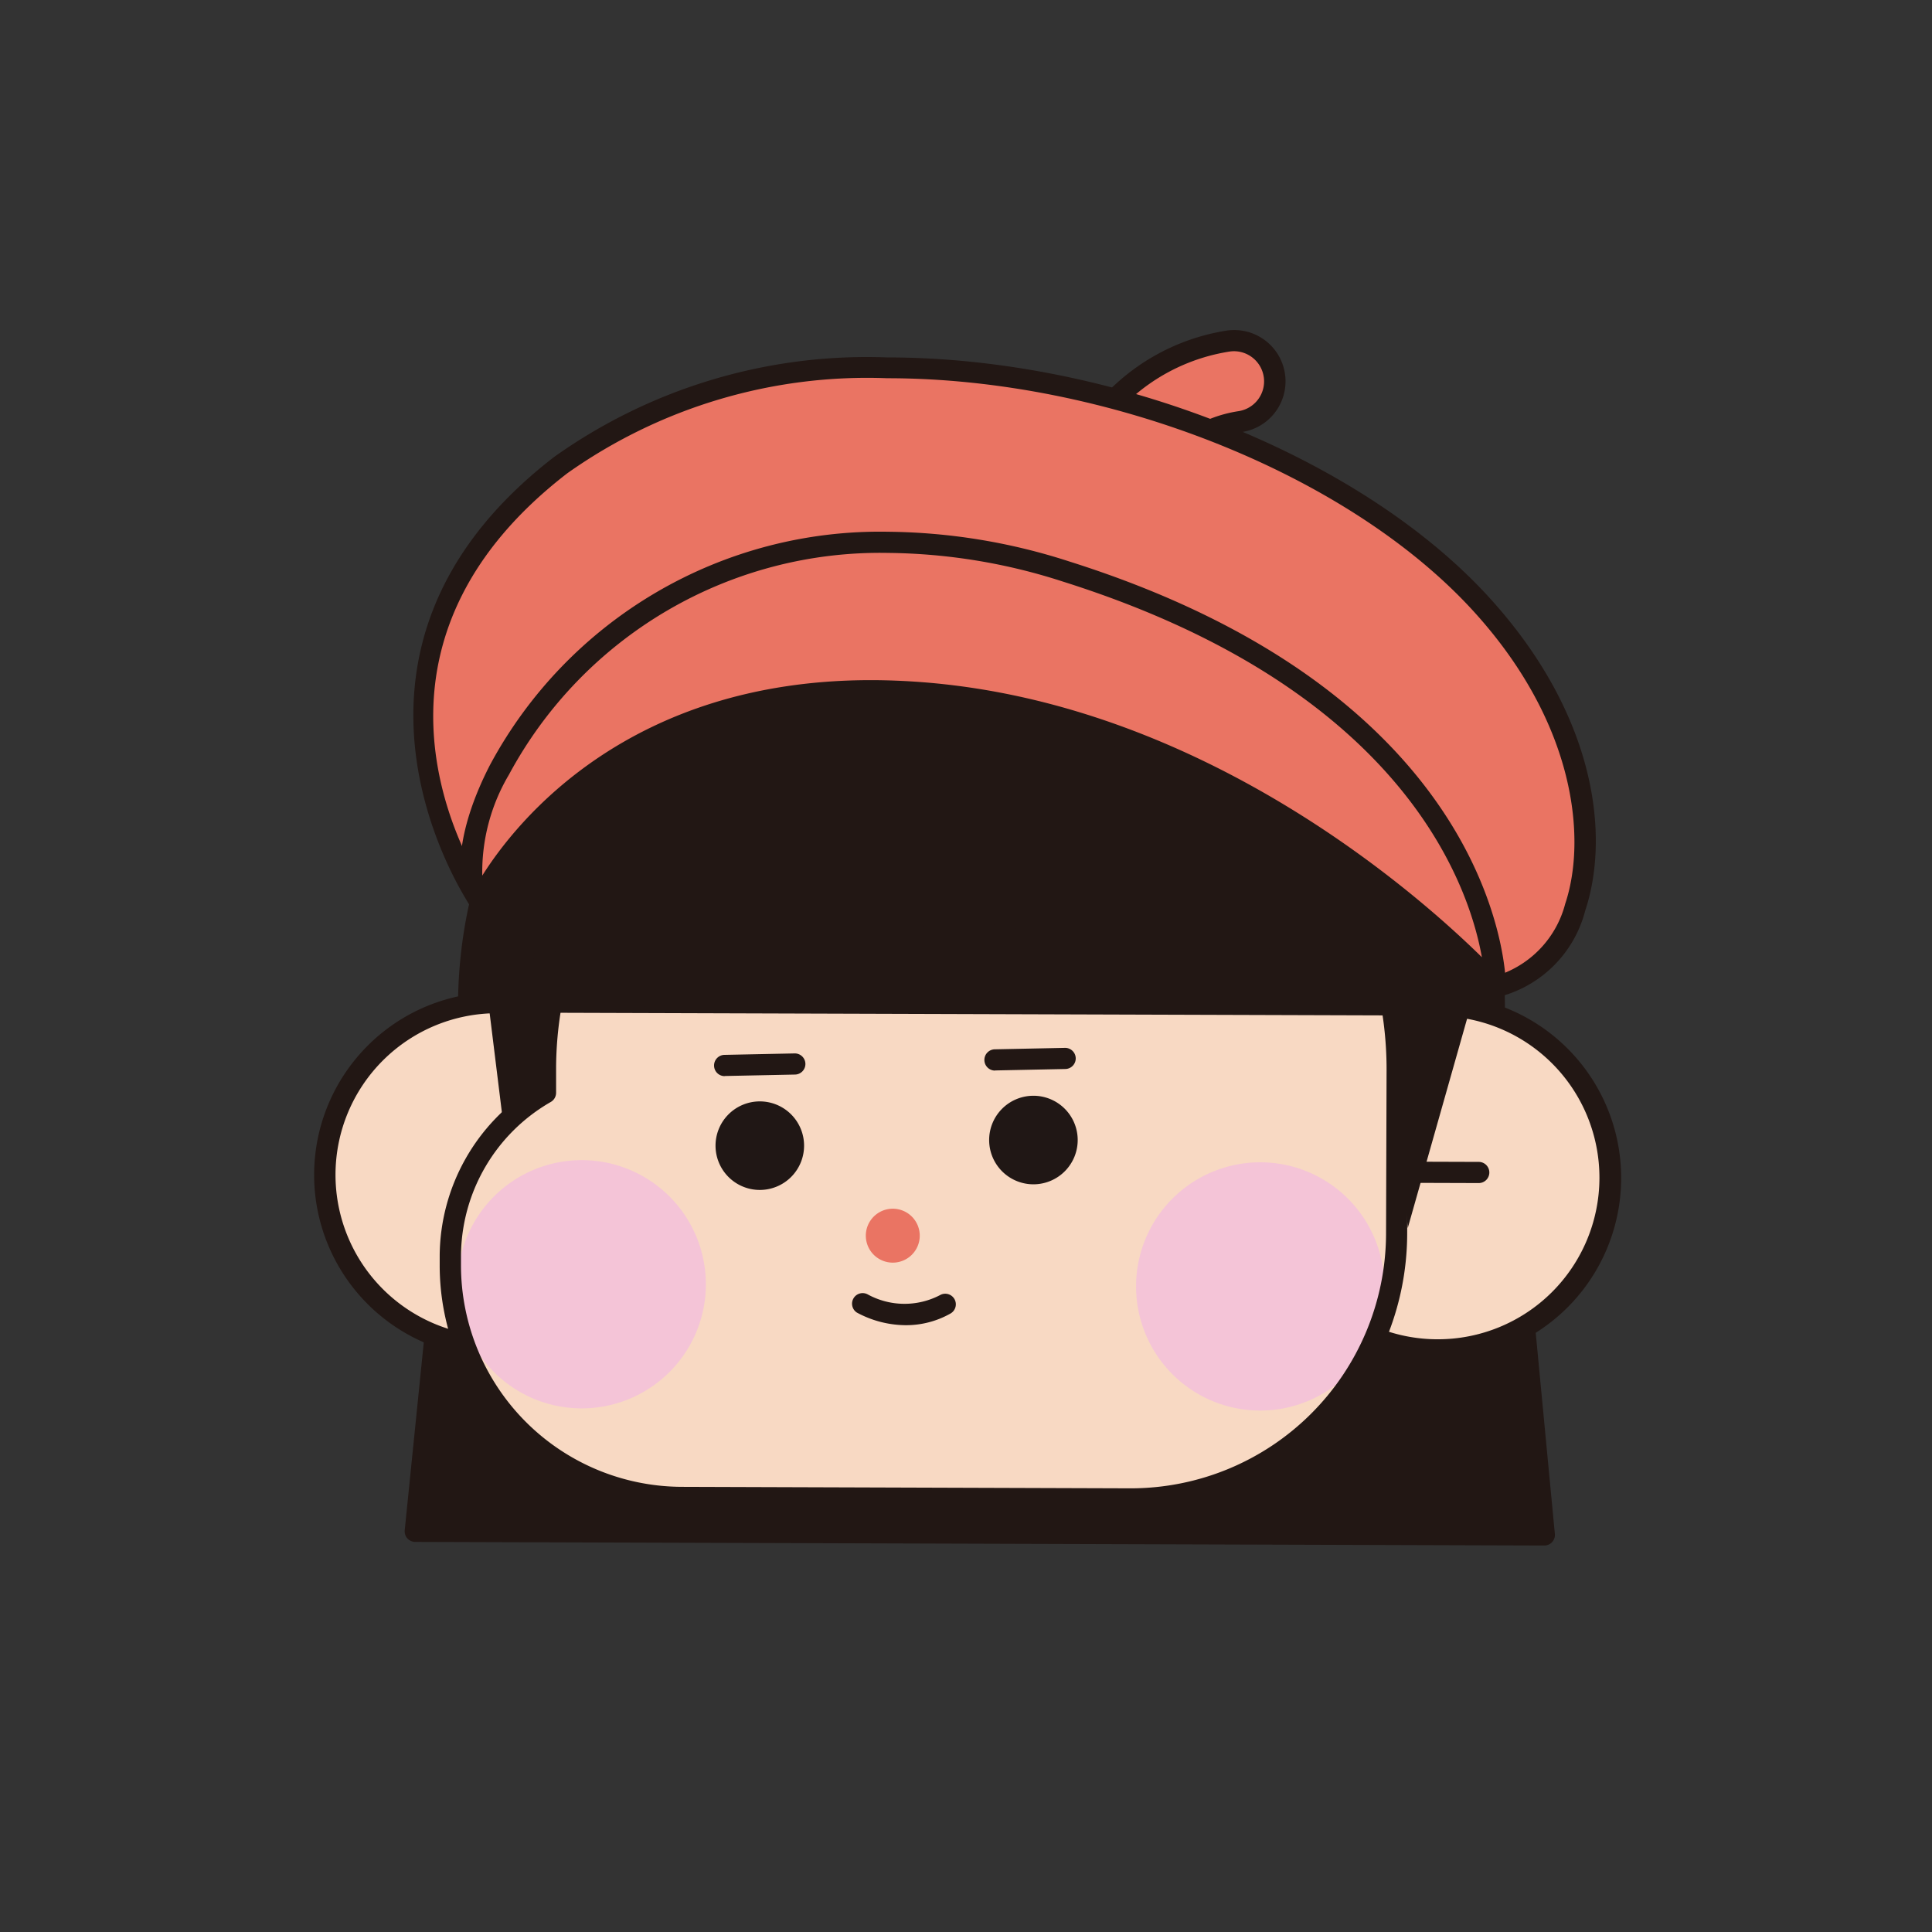 <svg xmlns="http://www.w3.org/2000/svg" xmlns:xlink="http://www.w3.org/1999/xlink" width="48" height="48" viewBox="0 0 48 48">
  <rect x="0" y="0" width="48" height="48" fill="#333333" stroke="none"/>
  <defs>
    <clipPath id="clip-path">
      <path id="Path_4628" data-name="Path 4628" d="M0,0H48V48H0Z" fill="none"/>
    </clipPath>
    <clipPath id="clip-boabolyLogo">
      <rect width="48" height="48"/>
    </clipPath>
  </defs>
  <g id="boabolyLogo" clip-path="url(#clip-boabolyLogo)">
    <rect id="Rectangle_29" data-name="Rectangle 29" width="48" height="48" fill="none"/>
    <g id="Mask_Group_12" data-name="Mask Group 12" clip-path="url(#clip-path)">
      <path id="Path_266" data-name="Path 266" d="M279.762,92.01a1.012,1.012,0,0,1-.91-1.445,5.009,5.009,0,0,1,3.62-2.518,1.012,1.012,0,0,1,.286,2,3,3,0,0,0-2.078,1.382,1.012,1.012,0,0,1-.918.578" transform="translate(-251.952 -79.573)" fill="#ea7463"/>
      <path id="Path_267" data-name="Path 267" d="M277.29,89.8h0a1.274,1.274,0,0,1-1.147-1.821,5.3,5.3,0,0,1,3.82-2.665,1.314,1.314,0,0,1,.175-.012,1.274,1.274,0,0,1,.185,2.535,2.744,2.744,0,0,0-1.878,1.234A1.28,1.28,0,0,1,277.29,89.8Zm2.844-3.972a.78.78,0,0,0-.1.007,4.746,4.746,0,0,0-3.417,2.37.749.749,0,0,0,.674,1.07l0,.263v-.263a.752.752,0,0,0,.677-.428,3.22,3.22,0,0,1,2.275-1.529.749.749,0,0,0-.108-1.49Z" transform="translate(-249.477 -77.102)" fill="#221714"/>
      <path id="Path_268" data-name="Path 268" d="M135.374,159.214l-28.049-.09,1.325-13.06c.021-6.708,5.743-12.128,12.78-12.106s12.724,5.479,12.7,12.187Z" transform="translate(-97.006 -121.079)" fill="#221714"/>
      <path id="Path_269" data-name="Path 269" d="M132.9,157.005h0l-28.049-.09a.263.263,0,0,1-.261-.289l1.325-13.06c.02-6.794,5.852-12.342,13-12.342,7.215.023,13.031,5.609,13.009,12.451l1.241,13.042a.263.263,0,0,1-.262.288Zm-27.758-.614,27.469.088L131.4,143.7c.02-6.578-5.561-11.927-12.441-11.949-6.9,0-12.5,5.313-12.516,11.844Z" transform="translate(-94.535 -118.607)" fill="#221714"/>
      <path id="Path_270" data-name="Path 270" d="M110.8,108.285a7.767,7.767,0,0,1,2-10.833c6.241-4.814,18.095-1.81,22.894,3.479,3.847,4.239,2.854,8.994.339,9.477l-1.7-2.847-21.95-3.678Z" transform="translate(-98.874 -85.896)" fill="#ea7463"/>
      <path id="Path_271" data-name="Path 271" d="M133.7,108.2a.263.263,0,0,1-.226-.128l-1.636-2.743-21.614-3.621-1.514,4.2a.263.263,0,0,1-.462.062c-.044-.062-4.308-6.282,2.059-11.192a13.4,13.4,0,0,1,8.275-2.473c5.619,0,11.777,2.46,14.974,5.983,2.673,2.945,2.975,5.943,2.367,7.766a2.976,2.976,0,0,1-2.173,2.145A.263.263,0,0,1,133.7,108.2Zm-23.649-7.051a.265.265,0,0,1,.044,0l21.95,3.678a.263.263,0,0,1,.182.125l1.6,2.681a2.543,2.543,0,0,0,1.6-1.753c.536-1.605.266-4.466-2.258-7.247-3.1-3.421-9.1-5.811-14.584-5.811a12.888,12.888,0,0,0-7.954,2.364c-5.078,3.917-3.052,8.572-2.228,10.025l1.4-3.892A.263.263,0,0,1,110.051,101.149Z" transform="translate(-96.54 -83.425)" fill="#221714"/>
      <path id="Path_272" data-name="Path 272" d="M92.52,263.341a4.277,4.277,0,1,1-4.264-4.291,4.277,4.277,0,0,1,4.264,4.291" transform="translate(-75.893 -234.143)" fill="#f8d9c3"/>
      <path id="Path_273" data-name="Path 273" d="M85.772,265.4h-.015a4.538,4.538,0,1,1,.015,0Zm.013-8.555a4.014,4.014,0,1,0-.026,8.029l.013.263v-.263a4.014,4.014,0,0,0,.013-8.029Z" transform="translate(-73.422 -231.672)" fill="#221714"/>
      <path id="Line_45" data-name="Line 45" d="M2.148-2.193h0l-4.62-.015a.263.263,0,0,1-.262-.264.263.263,0,0,1,.264-.262l4.62.015a.263.263,0,0,1,.262.264A.263.263,0,0,1,2.148-2.193Z" transform="translate(14.48 31.522)" fill="#221714"/>
      <path id="Path_274" data-name="Path 274" d="M127.65,252.105l-1.531,6.349-.784-6.357Z" transform="translate(-113.285 -227.859)" fill="#221714"/>
      <path id="Path_275" data-name="Path 275" d="M327.059,264.09a4.277,4.277,0,1,0,4.291-4.264,4.277,4.277,0,0,0-4.291,4.264" transform="translate(-295.614 -234.845)" fill="#f8d9c3"/>
      <path id="Path_276" data-name="Path 276" d="M328.866,257.093h.015a4.547,4.547,0,1,1-.015,0Zm-.013,8.555a4.014,4.014,0,1,0,.026-8.029l-.013-.263v.263a4.014,4.014,0,0,0-.013,8.029Z" transform="translate(-293.143 -232.374)" fill="#221714"/>
      <path id="Line_46" data-name="Line 46" d="M2.821-2.191h0l-5.293-.017a.263.263,0,0,1-.262-.264.263.263,0,0,1,.264-.262l5.293.017a.263.263,0,0,1,.262.264A.263.263,0,0,1,2.821-2.191Z" transform="translate(33.917 31.584)" fill="#221714"/>
      <path id="Path_277" data-name="Path 277" d="M160.957,212.475l-6.839-.022a6.471,6.471,0,0,1-6.45-6.491l0-1.1a9.891,9.891,0,0,1,19.781.063l0,1.1a6.471,6.471,0,0,1-6.491,6.45" transform="translate(-133.47 -176.252)" fill="#fff"/>
      <path id="Path_278" data-name="Path 278" d="M139.864,187.959a9.333,9.333,0,0,0-9.289-8.922l-2.478-.008a9.368,9.368,0,0,0-9.37,9.31l0,.623a4.68,4.68,0,0,0-2.363,4.052v.221a5.762,5.762,0,0,0,5.743,5.78l11.156.036a6.592,6.592,0,0,0,6.613-6.571l.005-1.655.008-2.419c0-.151-.015-.3-.021-.449" transform="translate(-105.173 -161.816)" fill="#f8d9c3"/>
      <path id="Path_279" data-name="Path 279" d="M124.41,302.873a3.084,3.084,0,1,1-3.074-3.094,3.084,3.084,0,0,1,3.074,3.094" transform="translate(-106.873 -270.956)" fill="#f4c4d7"/>
      <path id="Path_280" data-name="Path 280" d="M299.723,303.433a3.084,3.084,0,1,1-3.074-3.094,3.084,3.084,0,0,1,3.074,3.094" transform="translate(-265.33 -271.462)" fill="#f4c4d7"/>
      <path id="Path_281" data-name="Path 281" d="M125.594,176.3h.031l2.478.008a9.6,9.6,0,0,1,9.572,9.634l-.013,4.074a6.867,6.867,0,0,1-6.854,6.833l-11.178-.036a6.031,6.031,0,0,1-6.005-6.044v-.221a4.962,4.962,0,0,1,2.364-4.2l0-.474A9.62,9.62,0,0,1,125.594,176.3Zm5.194,20.022a6.344,6.344,0,0,0,6.349-6.309l.013-4.074a9.077,9.077,0,0,0-9.048-9.106l-2.478-.008-.03-.263v.263a9.093,9.093,0,0,0-9.077,9.048l0,.623a.263.263,0,0,1-.132.227,4.435,4.435,0,0,0-2.231,3.825v.221a5.505,5.505,0,0,0,5.481,5.516Z" transform="translate(-102.701 -159.345)" fill="#221714"/>
      <path id="Path_282" data-name="Path 282" d="M152.137,152.193l-1.862-.006a9.783,9.783,0,0,0-9.814,9.752l0,.513,21.428.068,0-.513a9.783,9.783,0,0,0-9.752-9.814" transform="translate(-126.954 -137.555)" fill="#221714"/>
      <path id="Path_283" data-name="Path 283" d="M147.772,149.454h.033l1.862.006a10.058,10.058,0,0,1,10.014,10.078l0,.513a.263.263,0,0,1-.264.262l-21.428-.068a.263.263,0,0,1-.262-.264l0-.513A10.064,10.064,0,0,1,147.772,149.454Zm11.382,10.333v-.251a9.531,9.531,0,0,0-9.49-9.551l-1.862-.006-.031-.263v.263a9.537,9.537,0,0,0-9.52,9.49v.251Z" transform="translate(-124.483 -135.084)" fill="#221714"/>
      <path id="Path_284" data-name="Path 284" d="M123.914,147.7s2.449-5.872,10.794-5.212,14.235,7.3,14.235,7.3.314-6.766-11.071-10.447c-10.786-3.487-15.334,6.4-13.958,8.361" transform="translate(-111.784 -125.272)" fill="#ea7463"/>
      <path id="Path_285" data-name="Path 285" d="M144.695,148.969a.263.263,0,0,1-.2-.088c-.058-.066-5.921-6.567-14.059-7.211q-.659-.052-1.27-.051c-7.063,0-9.448,5.023-9.471,5.074a.263.263,0,0,1-.454.042c-.485-.69-.3-2.046.471-3.539a10.994,10.994,0,0,1,9.882-5.79,15.014,15.014,0,0,1,4.5.736c10.872,3.43,10.859,10.5,10.857,10.569a.263.263,0,0,1-.263.258Zm-15.526-7.876q.632,0,1.312.053c6.917.547,12.22,5.206,13.872,6.831-.326-1.83-1.986-6.675-10.41-9.333a14.49,14.49,0,0,0-4.346-.712,10.469,10.469,0,0,0-9.415,5.507,4.745,4.745,0,0,0-.664,2.51C120.371,144.594,123.159,141.093,129.169,141.093Z" transform="translate(-107.536 -124.195)" fill="#221714"/>
      <path id="Line_47" data-name="Line 47" d="M-2.471-.334h0A.263.263,0,0,1-2.734-.6l.006-1.874a.263.263,0,0,1,.264-.262A.263.263,0,0,1-2.2-2.47L-2.208-.6A.263.263,0,0,1-2.471-.334Z" transform="translate(18.332 25.379)" fill="#221714"/>
      <path id="Line_48" data-name="Line 48" d="M-2.471-.334h0A.263.263,0,0,1-2.734-.6l.006-1.874a.263.263,0,0,1,.264-.262A.263.263,0,0,1-2.2-2.47L-2.208-.6A.263.263,0,0,1-2.471-.334Z" transform="translate(20.607 25.386)" fill="#221714"/>
      <path id="Line_49" data-name="Line 49" d="M-2.471-.334h0A.263.263,0,0,1-2.734-.6l.006-1.874a.263.263,0,0,1,.264-.262A.263.263,0,0,1-2.2-2.47L-2.208-.6A.263.263,0,0,1-2.471-.334Z" transform="translate(22.883 25.393)" fill="#221714"/>
      <path id="Line_50" data-name="Line 50" d="M-2.471-.334h0A.263.263,0,0,1-2.734-.6l.006-1.874a.263.263,0,0,1,.264-.262A.263.263,0,0,1-2.2-2.47L-2.208-.6A.263.263,0,0,1-2.471-.334Z" transform="translate(25.159 25.4)" fill="#221714"/>
      <path id="Line_51" data-name="Line 51" d="M-2.471-.334h0A.263.263,0,0,1-2.734-.6l.006-1.874a.263.263,0,0,1,.264-.262A.263.263,0,0,1-2.2-2.47L-2.208-.6A.263.263,0,0,1-2.471-.334Z" transform="translate(27.434 25.408)" fill="#221714"/>
      <path id="Line_52" data-name="Line 52" d="M-2.471-.334h0A.263.263,0,0,1-2.734-.6l.006-1.874a.263.263,0,0,1,.264-.262A.263.263,0,0,1-2.2-2.47L-2.208-.6A.263.263,0,0,1-2.471-.334Z" transform="translate(29.71 25.415)" fill="#221714"/>
      <path id="Line_53" data-name="Line 53" d="M-2.471-.334h0A.263.263,0,0,1-2.734-.6l.006-1.874a.263.263,0,0,1,.264-.262A.263.263,0,0,1-2.2-2.47L-2.208-.6A.263.263,0,0,1-2.471-.334Z" transform="translate(31.986 25.422)" fill="#221714"/>
      <path id="Line_54" data-name="Line 54" d="M-2.471-.334h0A.263.263,0,0,1-2.734-.6l.006-1.874a.263.263,0,0,1,.264-.262A.263.263,0,0,1-2.2-2.47L-2.208-.6A.263.263,0,0,1-2.471-.334Z" transform="translate(34.261 25.429)" fill="#221714"/>
      <path id="Path_286" data-name="Path 286" d="M358.121,249.651l.543,6.509L360.41,250Z" transform="translate(-323.689 -225.648)" fill="#221714"/>
      <path id="Path_287" data-name="Path 287" d="M187.151,285.683a1.1,1.1,0,1,1-1.119-1.082,1.1,1.1,0,0,1,1.119,1.082" transform="translate(-167.174 -257.237)" fill="#201715"/>
      <path id="Path_288" data-name="Path 288" d="M257.865,284.227a1.1,1.1,0,1,1-1.119-1.082,1.1,1.1,0,0,1,1.119,1.082" transform="translate(-231.09 -255.921)" fill="#201715"/>
      <path id="Path_289" data-name="Path 289" d="M225.056,313.017a.67.67,0,1,1-.667-.674.67.67,0,0,1,.667.674" transform="translate(-202.205 -282.313)" fill="#ea7463"/>
      <path id="Line_55" data-name="Line 55" d="M-2.471-2.172a.263.263,0,0,1-.263-.257A.263.263,0,0,1-2.477-2.7l1.744-.036a.263.263,0,0,1,.268.257.263.263,0,0,1-.257.268l-1.744.036Z" transform="translate(20.475 28.908)" fill="#221714"/>
      <path id="Line_56" data-name="Line 56" d="M-2.471-2.172a.263.263,0,0,1-.263-.257A.263.263,0,0,1-2.477-2.7l1.744-.036a.263.263,0,0,1,.268.257.263.263,0,0,1-.257.268l-1.744.036Z" transform="translate(27.191 28.77)" fill="#221714"/>
      <path id="Path_290" data-name="Path 290" d="M221.426,334.891a2.574,2.574,0,0,1-1.219-.314.263.263,0,0,1,.268-.452,1.905,1.905,0,0,0,1.8.018.263.263,0,0,1,.257.459A2.238,2.238,0,0,1,221.426,334.891Z" transform="translate(-198.919 -301.967)" fill="#221714"/>
    </g>
  </g>
</svg>
